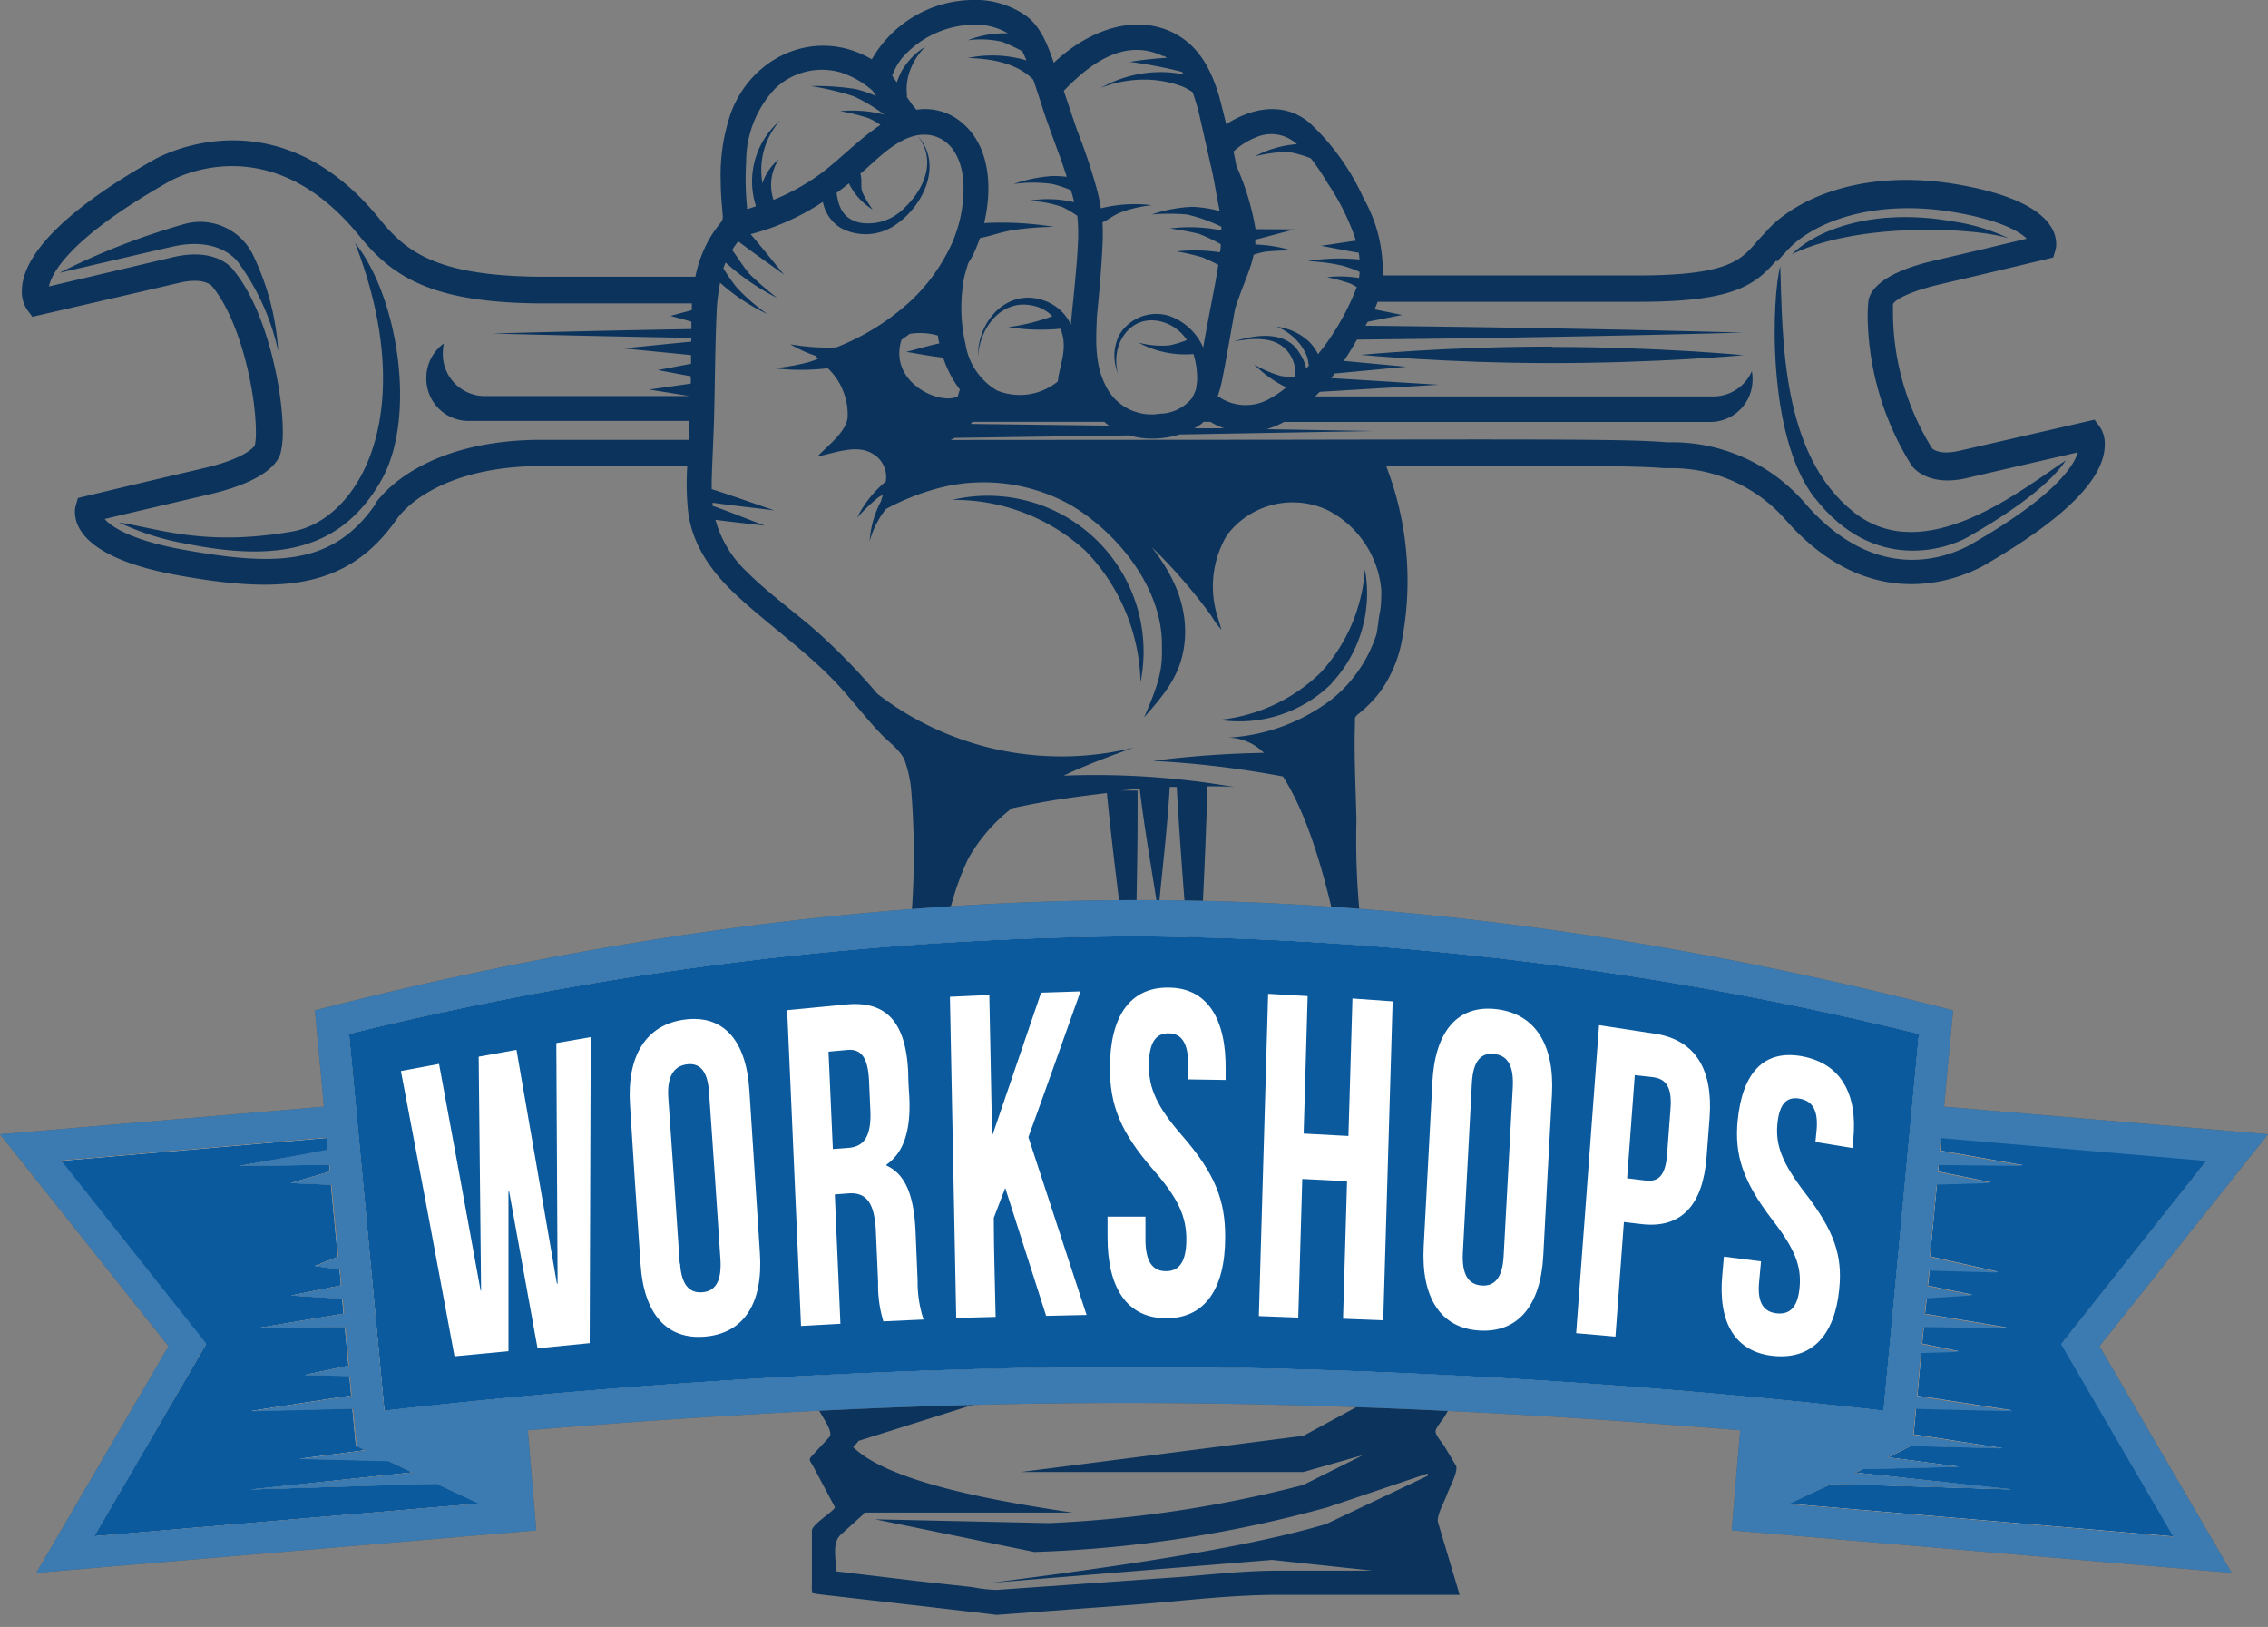 <svg id="workshops_logo" data-name="Workshops Logo" xmlns="http://www.w3.org/2000/svg" width="198" height="142" viewBox="0 0 198 142">
  <rect x="0" y="0" width="198" height="142" fill="#808080" stroke="none"/>
  <defs> <style> .w-cls-1 { fill: none; } .w-cls-2 { fill: #0b335c; fill-rule: evenodd; } .w-cls-3 { fill: #fff; } .w-cls-4 { fill: #575756; } .w-cls-5 { fill: #0b5a9d; } .w-cls-6 { fill: #3b7bb1; } </style> </defs>
  <title>Workshops Logo</title>
  <path class="w-cls-1" d="M0,0H198V142H0Z"/>
  <g>
    <path class="w-cls-2" d="M76.11,5.18C71.33,2.36,65.7,4.81,63.82,9.82a16.62,16.62,0,0,0-.9,6c0,.83.06,1.66.14,2.49,0,.51.17.76-.17,1.16a9.68,9.68,0,0,0-1.38,2.2,10.72,10.72,0,0,0-.8,2.48c-7.18,0-12.14,0-13.77,0-9.06-.1-11.59-2.33-13.77-5-8.8-10.89-18.74-5.76-19.67-5.24l-.18.1C3.89,19.37,1.91,23.16,1.91,25.39a2.79,2.79,0,0,0,.47,1.66l.45.6.73-.17s9.06-2.08,12.1-2.8c2.13-.5,2.81.24,2.86.31C21,28,22.34,34.3,22.34,37.7a5.76,5.76,0,0,1-.09,1.17v0c-.1.15-.83,1.15-4.49,2-5.37,1.26-5.37,1.26-10.31,2.44l-.65.16-.18.64a1.79,1.79,0,0,0-.08.56c0,1.48,1.2,4.17,9.21,5.58,8.73,1.55,14.63,1.23,18.93-5,.32-.45,3.31-4.4,12.11-4.57H60a23.55,23.55,0,0,0,.07,3.94c.36,3,2.13,5.41,4.33,7.43,3.13,2.88,6.69,5.27,9.47,8.52l-.64-.75.64.75h0c1,1.15,1.94,2.33,3,3.45.67.73,1.74,1.43,2.11,2.35a10.33,10.33,0,0,1,.59,2.86,69.18,69.18,0,0,1,.06,9.87c-.39,8.56-1.29,17.09-2.27,25.6-.47,4.09-1,8.18-1.47,12.27l-3.4-.27c-.58-.05-.52,1.45-.61,1.91-.15.87-.31,1.74-.47,2.61a4.51,4.51,0,0,0-.21,1.19c.08.63,1.65,2.48,1.22,3l-1.58,1.71c-.29.32-.08.43.12.8l1.92,3.61c.13.25-2,1.49-2,2.07v4.57c0,.94-.11.88.77,1,5.13.59,10.25,1.17,15.37,1.78l11.69-.87c4.27-.31,8.59-.88,12.87-.88h15.85l-1.88-6.3c-.18-.59.56-1.84.75-2.4s1.07-2.13.8-2.59l-1-1.68c-.18-.29-.74-.91-.77-1.25s.58-1,.72-1.24c.31-.52.61-1,.91-1.57s.12-1.77.12-2.47v-3.11l-4.67.19c-1.17-10.75-2-21.54-3.13-32.29-.17-1.75-.39-3.49-.62-5.22a66.65,66.65,0,0,1-.24-7.61c-.06-2.84-.22-5.69-.13-8.53,0-.47-.07-.52.32-.83a10.24,10.24,0,0,0,.85-.76,9,9,0,0,0,1.34-1.62,11.2,11.2,0,0,0,1.52-3.68A27.78,27.78,0,0,0,121,40.64c16.08,0,21.62,0,24.24.22l.63,0a13.19,13.19,0,0,1,10,4.49c7.7,8.79,15.71,4.9,17.34,4l.17-.1c6.88-4,10.37-7.47,10.37-10.45a2.6,2.6,0,0,0-.45-1.57l-.45-.6-.73.17-11,2.53c-1.67.4-2.31-.07-2.44-.19a22.69,22.69,0,0,1-3.42-11.57c0-.47,0-.8,0-1s.91-1,4-1.73c4.87-1.14,4.87-1.14,9.34-2.21l.65-.16.19-.64a1.75,1.75,0,0,0,.07-.53h0c0-1.38-1.09-3.87-8.43-5.17-8.62-1.53-14.58,1.34-17,4.2-.29.29-.55.58-.8.87-1.33,1.52-2.48,2.84-10.27,2.84h-22.3a12.78,12.78,0,0,0-1.66-6.72,20.61,20.61,0,0,0-4.71-6.59c-2.24-1.88-5-1.35-7.29.11-.2-.82-.4-1.64-.62-2.45h0c-.7-2.34-1.8-4.51-4.16-5.61C98.71,1.13,94.72,2.9,92,5.48,91.49,4,90.88,2.3,89.51,1.33A7.73,7.73,0,0,0,84.77,0a10.28,10.28,0,0,0-8.66,5.18m48.76,114.14-11.08,6-24.67,3.16h24.67L119,127l-5.22,2.61a106.58,106.58,0,0,1-22.21,3.33l-15.15-.33,13.88,2.85a109.1,109.1,0,0,0,25.62-3.91l8.72-2.94a1.42,1.42,0,0,1,0,.2l-8.84,4.2c-6.83,2.05-17.63,3.64-29.26,5.14l24.51-2,8.78.94h-8.21c-3,0-5.9.35-8.84.57L87,138.77a12.16,12.16,0,0,1-2.08-.24L80.1,138,73,137.15c0-1-.39-2.48.39-3.19l1.86-1.68a.69.69,0,0,0,.21-.26H93.63c-7.5-1.11-16.17-2.78-19.15-5.72h0c.24-.27.4-.39.45-.53l14.19-4.47-9.72.6-6-.12c.09-.62.33-2.75.63-2.72l7.83.63,8.15.66a42.68,42.68,0,0,0,5.41-.25c9.79-.5,19.58-.89,29.37-1.27,0,.15,0,.32,0,.49M65.22,18.11a25.07,25.07,0,0,1-.08-4,9.32,9.32,0,0,1,2.48-6.33,5.9,5.9,0,0,1,5.77-1.46A7.87,7.87,0,0,1,76.16,7.9l.33.48a11.42,11.42,0,0,0-1.79-.61,22.4,22.4,0,0,0-3.92-.26,24.84,24.84,0,0,1,3.72.88A14.12,14.12,0,0,1,77.19,10a11.37,11.37,0,0,0-3.85-.3,17.17,17.17,0,0,1,2.45.6,5.63,5.63,0,0,1,1.07.6c-1.9,1.27-3.66,3.12-5.25,4.28a18.92,18.92,0,0,1-4.08,2.26A4.07,4.07,0,0,1,68,13.89a4.59,4.59,0,0,0-1.38,1.93,2.1,2.1,0,0,0-.06.24.93.93,0,0,1,0-.1,6.5,6.5,0,0,1,1.54-5.44A7,7,0,0,0,66,18c-.24.08-.48.17-.72.23l-.07,0a.68.68,0,0,1,0-.14M32.78,44c-3.64,5.25-8.46,5.47-16.64,4-4.56-.8-6.4-2-7-2.7,3.85-.92,4.25-1,9.17-2.16,5.15-1.21,6.08-2.95,6.22-3.76a7.58,7.58,0,0,0,.16-1.7c0-3.6-1.39-10.59-4.3-14.09-.14-.21-1.53-2-5.22-1.16L4.27,25c.28-1.25,1.9-4.24,10.22-9l.14-.08c1-.59,9.12-4.75,16.75,4.68,2.95,3.65,6.43,5.77,15.53,5.88,1.62,0,6.47,0,13.49,0l0,.59-1.87.5,1.83.5c0,.22,0,.44,0,.65-10.67.19-17.37.39-17.37.39s6.69.19,17.36.38v.33c-1.81.17-5.91.59-5.91.59l5.89.58c0,.26,0,.51,0,.76l-2.9.55,2.88.54c0,.21,0,.43,0,.64L56.68,34l3.53.57v0H42.31a3.67,3.67,0,0,1-3.65-3.7v-.07a4.48,4.48,0,0,1,.09-.82,3.7,3.7,0,0,0-1.53,3v.07a3.69,3.69,0,0,0,3.69,3.69H60.16v.46c0,.4,0,.79,0,1.19H46.76c-9.76.18-13.36,4.66-14,5.56m44.57-1.92a9.45,9.45,0,0,0-2.5,3.16,15.56,15.56,0,0,1,1.85-1.78,2.52,2.52,0,0,1,.4-.21c-.06.2-.13.41-.2.62,0,0-.06.09-.08.14a8.75,8.75,0,0,0-.88,3.27,8,8,0,0,1,1.42-2.8,21,21,0,0,1,4.39-1.77,15.55,15.55,0,0,1,11.76,1.43c4.07,2.41,7.91,7.16,7.95,12.08,0,1.74.11,2.71-1.56,6.44,2.2-2.45,3.32-4.07,3.56-6.77.22-3.14-1.07-5.74-2.91-8.11a47,47,0,0,1,5.21,6,7.26,7.26,0,0,0,.9,1.24c-.14-.43-.25-.83-.37-1.23a8.73,8.73,0,0,1,.86-7.05,7.18,7.18,0,0,1,8.78-2.16,8.7,8.7,0,0,1,4.68,6.94c0,.68,0,1.36-.13,2s-.16,1.26-.29,1.88A12,12,0,0,1,116.31,61a16.39,16.39,0,0,1-9.09,3.38,4.51,4.51,0,0,1,3.12,1.33,87.69,87.69,0,0,0-9.68.7A85.79,85.79,0,0,1,112,67.77c1.51,2.34,3.15,6.32,4.62,13.14,1.37,10.71,2.1,21.53,3.17,32.28.12,1.22.25,2.44.38,3.66l-1.24.05c-1.08-8.69-2.39-17.37-3.59-26,.34,8.71.57,17.43,1,26.14-4.29.17-8.59.31-12.88.53L93.6,118a32,32,0,0,1-4.27.08l-3.82-.3c-.22-4.14-.63-8.27-.94-12.4-.5,4.06-1.1,8.13-1.52,12.2l-.94-.08q.7-16,1.39-32.09c0-.75.07-1.49.1-2.23l-3.87,32.32-.22,1.79L78,117.21c0-.11,0-.24,0-.42.11-.92.23-1.84.34-2.77q.63-5.08,1.21-10.18c.3-2.71.6-5.42.87-8.14Q81.4,89.37,82.33,83A24.32,24.32,0,0,1,84.5,75a14.72,14.72,0,0,1,3.83-4.45c1.47-.31,2.93-.6,4.42-.82,1.29-.19,2.58-.36,3.88-.51C97.28,75.79,98.2,82.4,99,89c.11-6.68.35-13.36.31-20L97.81,69l1.69-.15c.42,3.6,1.08,7.19,1.62,10.77.34-3.64.79-7.29,1-10.94l.61,0c.42,7.55,1.12,15.1,1.68,22.65.33-7.56.79-15.13,1-22.7.79,0,1.58,0,2.38.07a71.07,71.07,0,0,0-14.94-1c2-.94,4-1.69,6.1-2.44A26.36,26.36,0,0,1,76.6,60.56a54.66,54.66,0,0,0-5.8-5.89c-1.89-1.59-3.91-3.07-5.66-4.82a9.79,9.79,0,0,1-2.68-4.48c1.44.19,2.88.34,4.32.51-1.52-.57-3-1.18-4.57-1.73,0-.09,0-.18,0-.27,1.79.25,3.6.44,5.4.67-1.83-.62-3.64-1.27-5.48-1.86,0-.24,0-.47,0-.71.06-2.11.19-4.22.23-6.33.06-2.78.08-5.57.2-8.36a16.18,16.18,0,0,1,.31-2.61A16.8,16.8,0,0,0,67,27.41a16,16,0,0,1-2.68-2.31,17.41,17.41,0,0,1-1.17-1.68c.06-.17.13-.34.2-.51A20.21,20.21,0,0,0,67.84,26,30.47,30.47,0,0,1,65.52,24c-.61-.67-1.06-1.46-1.6-2.18a6.48,6.48,0,0,1,.53-.76c1.3,1,2.67,1.94,4,2.91-1-1.18-1.92-2.38-2.92-3.53a21,21,0,0,0,6.31-2.82,3.38,3.38,0,0,0,1.54,2.26,4.57,4.57,0,0,0,4.93-.35c2.38-1.68,4-5.25,1.81-7.66,1.64,2.09.62,4.59-1.16,6.27a4.38,4.38,0,0,1-3.74,1.32c-1.51-.26-2-1.25-2.18-2.6H73c.37-.27.74-.56,1.11-.86a5.49,5.49,0,0,0,2.08,2.29,8.46,8.46,0,0,1-.91-1.53c-.17-.5,0-1.11-.17-1.6l.42-.36c1.51-1.34,3.48-3.38,5.71-3,1.93.36,2.73,2.25,2.86,4a11.86,11.86,0,0,1-1.53,6.5h0v0a15.84,15.84,0,0,1-2.91,3.82A20.69,20.69,0,0,1,73,30.32a18.43,18.43,0,0,1-4-.27,11.61,11.61,0,0,0,2.18,1l.24.26a8.22,8.22,0,0,1-.83.3,18.54,18.54,0,0,1-3,.53,19.81,19.81,0,0,0,4.68,0A5.62,5.62,0,0,1,74,36.42c-.13,1.31-1.79,2.51-2.63,3.42,1.44-.28,3.35-1.07,4.72-.29a2.33,2.33,0,0,1,1.23,2.52m4.57-12.75c0,.22.07.44.12.65-1,.21-1.93.5-2.89.74,1.06.17,2.14.39,3.22.5A9.43,9.43,0,0,0,83.8,34c-.07.18-.13.39-.19.6-1.55.8-6.07-1.22-4.91-4.94l.72-.52a5.57,5.57,0,0,1,2.5.16m15,7.85L84.74,37l.16-.18H96.41a6.12,6.12,0,0,0,.5.39m8.12-.39h.64a6.38,6.38,0,0,0,1.18.56l-2.58,0a5.67,5.67,0,0,0,.66-.42l.1-.1m50.09-14c.22-.25.44-.51.75-.83,2.26-2.64,7.74-4.75,14.91-3.48,3.79.67,5.49,1.62,6.16,2.28-3.29.79-3.74.9-8.1,1.92-5,1.16-5.66,2.9-5.73,3.57a13.17,13.17,0,0,0-.06,1.39,25.08,25.08,0,0,0,3.84,12.92c.14.19,1.43,1.89,4.85,1.09,2.07-.49,7.25-1.68,9.66-2.24-.34,1.18-2,3.8-9.1,7.9l-.16.1c-1.78,1-8.09,3.83-14.49-3.48A15.3,15.3,0,0,0,146,38.6l-.53,0c-3.19-.28-10.35-.26-34.09-.22L83,38.4l.35-.18L98.59,38a6.83,6.83,0,0,0,2,.28,7.72,7.72,0,0,0,2.38-.36l17-.3-9.39-.16a7.65,7.65,0,0,0,1.51-.63h37.22A3.69,3.69,0,0,0,153,33.09V33a4.07,4.07,0,0,0-.06-.61,3.66,3.66,0,0,1-3.34,2.21H114.82l.39-.4,10.39-.62L116.21,33c.11-.13.21-.26.31-.4l6.24-.59-5.43-.51h0c.09-.15.8-1.24,1-1.63l.14-.23c19.77-.2,33.69-.61,33.69-.61s-13.57-.4-32.95-.6c.06-.12.13-.23.2-.35l3-.59L120,27c.1-.21.18-.44.27-.66h22.84c8.22,0,10.1-1.44,12-3.64M113.24,12.58a9.31,9.31,0,0,0-3.68,1.06,14.77,14.77,0,0,1,2.8-.4,9.87,9.87,0,0,1,2.08.58A20.72,20.72,0,0,1,115.91,16,20.33,20.33,0,0,1,118.38,21c-1,.14-2,.31-3.06.45,1.1.2,2.2.43,3.3.61a5.93,5.93,0,0,1,.07.59,17.37,17.37,0,0,0-4.54.14,16.22,16.22,0,0,1,3.18.43,13.24,13.24,0,0,1,1.37.51,4.78,4.78,0,0,1-.06.53,10.28,10.28,0,0,0-2.78-.07,17.09,17.09,0,0,1,2,.55,5.54,5.54,0,0,1,.59.32,22.14,22.14,0,0,1-3,5.38,5.3,5.3,0,0,0-.38.48,4.05,4.05,0,0,0-.86-1.17,5.09,5.09,0,0,0-2.76-1.24,4.91,4.91,0,0,1,2,1.48,4.38,4.38,0,0,1,.68,1.21,5.68,5.68,0,0,1,.13.71l-.22.26a3.88,3.88,0,0,0-.6-1.37c-1.17-2-3.89-1.59-5.72-1,1.39-.25,3.2-.47,4.36.53a2.92,2.92,0,0,1,1,2.3c0,.11,0,.21-.06.32a12.1,12.1,0,0,1-1.21-.14,9.77,9.77,0,0,1-2.32-1,10.44,10.44,0,0,0,2.8,2,8.93,8.93,0,0,1-1.47,1,4.18,4.18,0,0,1-4.51-.24,10.51,10.51,0,0,0,.37-1.33c.41-2.08.77-4.18,1.14-6.28.7-2.16,1.36-3.39,1.62-4.72v0a6.53,6.53,0,0,1,1-.27,19.91,19.91,0,0,1,2.32-.11,12.28,12.28,0,0,0-3.17-.52c0-.14,0-.29,0-.42,1.14-.29,2.28-.61,3.42-.9L109.61,20a22.54,22.54,0,0,0-1.67-5.52c-.08-.42-.16-.84-.25-1.26a6.54,6.54,0,0,1,2.23-1.34,3.28,3.28,0,0,1,3.32.72M101.57,4.85a3,3,0,0,1,.3.19c-1.08.07-2.15.18-3.24.36a37.24,37.24,0,0,1,4.55.87h0a2,2,0,0,1,.17.23,9.82,9.82,0,0,0-2.42-.2A10.69,10.69,0,0,0,96.1,7.67,10.27,10.27,0,0,1,100.91,7a9.58,9.58,0,0,1,2.35.56,8.27,8.27,0,0,1,.85.47,19.47,19.47,0,0,1,.69,2.42c.36,1.56.7,3.12,1.06,4.68.1.53.21,1.07.3,1.61s.21,1.11.32,1.68a10.72,10.72,0,0,0-2.41-.37,12.4,12.4,0,0,0-3.52.67,17.59,17.59,0,0,1,3.08,0,14,14,0,0,1,3,1.07c0,.11,0,.21,0,.32a13.85,13.85,0,0,0-4.51-.17,25,25,0,0,1,2.56.47,15.6,15.6,0,0,1,1.89.9c0,.23,0,.47-.08.71a14.37,14.37,0,0,0-3.77-.08,21,21,0,0,1,2.22.51,14.17,14.17,0,0,1,1.42.67c-.1.62-.2,1.25-.32,1.87-.34,1.78-.69,3.55-1,5.34a5.07,5.07,0,0,0-3-2.77,3.77,3.77,0,0,0-4.31,1.65,4,4,0,0,0-.12,3.4c-.68-2.27.83-5.14,3.62-4.58a3.86,3.86,0,0,1,2.39,1.65,10,10,0,0,1-1.5.46,7.64,7.64,0,0,1-2.73-.24,8.6,8.6,0,0,0,4.8,1,7.06,7.06,0,0,1,.32,2.2c0,.26-.06.55-.09.83a4.08,4.08,0,0,1-.38.85,3.72,3.72,0,0,1-2.8,1.33,4.43,4.43,0,0,1-4.77-2.57c-.9-1.79-.8-3.92-.71-5.87v-.06c.21-2.06.39-4.14.49-6.2a19.58,19.58,0,0,0,0-2c.53-.26,1-.64,1.58-.87a11.06,11.06,0,0,1,2.73-.63,12.24,12.24,0,0,0-4.45.27,16.52,16.52,0,0,0-.42-1.91c-.46-1.63-1-3.23-1.63-4.83-.12-.31-.73-2.16-1.19-3.51,2.34-2.44,5.38-4.66,8.73-3M88,2.91s0,0,0,0a2.58,2.58,0,0,0-.4,0,8.67,8.67,0,0,0-3.1.6,8.41,8.41,0,0,1,3,.14,17.47,17.47,0,0,1,1.75.82c.13.26.25.53.36.8a10.48,10.48,0,0,0-5.11-.21c2,.06,4.25.41,5.71,1.9.31.91.61,1.83.9,2.75h0c.48,1.42,1,2.81,1.52,4.23.17.49.34,1,.5,1.49a11.73,11.73,0,0,0-1.2-.07,12.68,12.68,0,0,0-3.44.7,12,12,0,0,1,3.39,0,10.15,10.15,0,0,1,1.61.54c.07.23.14.45.2.68s.05.24.08.37a9.81,9.81,0,0,0-4-.12,9.62,9.62,0,0,1,3,.55,8.8,8.8,0,0,1,1.28.76,15.28,15.28,0,0,1,.06,2.36c-.06,1.24-.17,2.48-.29,3.72h0q-.06.61-.12,1.26-.12,1.08-.21,2.16a4,4,0,0,0-1.95-1.95c-3.35-1.53-6.23,1.5-6.15,4.73.14-2.61,2.16-5.18,5-4.39a3.19,3.19,0,0,1,1.48.87,17.41,17.41,0,0,1-3.84.95,17.81,17.81,0,0,0,4.55.14,3.75,3.75,0,0,1,.26,1c.15,1.28-.36,2.38-.49,3.6a5.25,5.25,0,0,1-5.31.79,5.71,5.71,0,0,1-2.74-4,14.09,14.09,0,0,1-.12-5.89c0-.1.25-.86.3-1.07s.31-.55.45-.83a14.86,14.86,0,0,0,.62-1.51c.93-.18,1.84-.52,2.78-.68a25.14,25.14,0,0,1,3.68-.3,28.34,28.34,0,0,0-6.09-.33c.76-3.23.49-7-2.24-9A4.93,4.93,0,0,0,80,9.58c-.11-.16-.29-.34-.38-.47l-.44-.63a.55.55,0,0,1,0-.17,4.73,4.73,0,0,1,.17-1.87A5.68,5.68,0,0,1,80.8,4.06a6.15,6.15,0,0,0-2.08,2.13,8.85,8.85,0,0,0-.43,1l-.4-.58a5.42,5.42,0,0,1,.84-1.52,8.48,8.48,0,0,1,6.1-2.93A5.65,5.65,0,0,1,88,2.91"/>
    <path class="w-cls-2" d="M175.32,20.78a16.84,16.84,0,0,0-4.88-1.46c-6.55-1.16-11.62.55-14,2.87,5.78-2.82,15.9-2.34,18.85-1.41"/>
    <path class="w-cls-2" d="M158.44,43.46c5.18,6.66,11.6,4.42,13.35,3.42l.31-.18c5.28-3.05,7.4-5.23,8.25-6.52-4,2.67-12.33,9.4-18.49,4.54-6.41-5.06-6.22-15.26-6.44-21.47-.69,2.35-1.29,14.68,3,20.21"/>
    <path class="w-cls-2" d="M31,21.21c5.69,14.71.42,24.14-5.49,25.18-7.69,1.35-11.81-.3-15.12-.79a22.89,22.89,0,0,0,5.84,1.85c8.05,1.63,13.61.56,17.08-5.57,3.09-5.48,1.44-16-2.31-20.67"/>
    <path class="w-cls-2" d="M16,19.58a61,61,0,0,0-10.8,4.23C8.12,23.14,12.94,22,15,21.54c3.67-.86,5.33.78,5.74,1.28h0a20.64,20.64,0,0,1,3.55,7.83,22.55,22.55,0,0,0-2.14-8.27A5.13,5.13,0,0,0,16,19.58"/>
    <path class="w-cls-2" d="M135.5,30.25c-9.23,0-16.7.72-16.7.72s7.47.72,16.7.72S152.21,31,152.21,31s-7.48-.72-16.71-.72"/>
    <path class="w-cls-2" d="M116.27,59.61a11.5,11.5,0,0,0,2.89-9.91,14.84,14.84,0,0,1-3.86,9,14.83,14.83,0,0,1-8.85,4.13,11.49,11.49,0,0,0,9.82-3.19"/>
    <path class="w-cls-2" d="M99.57,59.55A13.6,13.6,0,0,0,83.13,43.63a17,17,0,0,1,11.63,4.44,17,17,0,0,1,4.81,11.48"/>
  </g>
  <g>
    <g>
      <g>
        <path class="w-cls-3" d="M38.1,129.49,21.93,130,36,128.51l-2.09-1-7.75-.19,5.74-.75-.83-.39c-.1-1.08-.2-2.16-.31-3.25l-8.84.22,8.74-1.35c-.06-.57-.11-1.14-.16-1.71L26.62,120l3.8-.8c-.1-1.12-.21-2.25-.32-3.38l-7.71.11,7.6-1.27-.12-1.31-4.45-.28,4.34-.88c0-.46-.09-.93-.13-1.39l-2.14-.31,2-.79-.6-6.3-3.51-.14,3.4-1c0-.2,0-.4-.05-.6l-7.82.1,7.7-1.36c0-.36-.07-.72-.11-1.08l-23.19,2,12.68,16L8.22,134.09l33.6-2.86Z"/>
        <path class="w-cls-3" d="M180,117.26l12.68-16-23.19-2c0,.39-.08.77-.11,1.16l7.23,1.28-7.35-.09-.06.64,4.6.94-4.7.14-.6,6.33,5.94,1.34-6-.17c0,.46-.09.92-.13,1.38l3.88.79-4,.25c0,.47-.09.94-.13,1.42l7.15,1.19-7.25-.1-.15,1.51,3.16.66-3.23.09c-.12,1.26-.24,2.53-.35,3.8l8.28,1.28-8.39-.2-.21,2.29,7.76,1.21-8-.2-2,1,6.17.81s-6.58.17-8.33.2l-.68.32L175.61,130l-15.74-.48-3.69,1.73,33.6,2.86Z"/>
        <path class="w-cls-4" d="M198,99l-28.28-2.41c.26-2.81.53-5.61.79-8.4l-1.36-.35C146.09,82,122.42,78.51,99,78.56S51.91,82,28.85,87.84l-1.36.35c.26,2.79.53,5.59.79,8.4L0,99l14.71,18.5L3.17,137.28l43.65-3.71-.74-8.73c17.59-1.47,35.33-2.42,52.92-2.39s35.33.92,52.92,2.39l-.74,8.73,43.65,3.71L183.29,117.5ZM18,117.26l-12.68-16,23.19-2c0,.36.07.72.11,1.08L21,101.77l7.82-.1c0,.2,0,.4.05.6l-3.4,1,3.51.14.6,6.3-2,.79,2.14.31c0,.46.09.93.13,1.39l-4.34.88,4.45.28.12,1.31-7.6,1.27,7.71-.11c.11,1.13.22,2.26.32,3.38l-3.8.8,3.89.11c0,.57.1,1.14.16,1.71l-8.74,1.35,8.84-.22c.11,1.09.21,2.17.31,3.25l.83.39-5.74.75,7.75.19,2.09,1L21.93,130l16.17-.49,3.72,1.74-33.6,2.86Zm15.53,5.87Q32,106.5,30.47,90.24A293.47,293.47,0,0,1,99,81.72a293.47,293.47,0,0,1,68.53,8.52q-1.53,16.24-3.09,32.89A606.78,606.78,0,0,0,99,119.28,606.78,606.78,0,0,0,33.56,123.13Zm126.31,6.37,15.74.48-13.71-1.43.68-.32c1.75,0,8.33-.2,8.33-.2l-6.17-.81,2-1,8,.2L167,125.26l.21-2.29,8.39.2-8.28-1.28c.11-1.27.23-2.54.35-3.8l3.23-.09-3.16-.66.15-1.51,7.25.1L168,114.74c0-.48.09-.95.13-1.42l4-.25-3.88-.79c0-.46.09-.92.13-1.38l6,.17-5.94-1.34.6-6.33,4.7-.14-4.6-.94.06-.64,7.35.09-7.23-1.28c0-.39.07-.77.11-1.16l23.19,2-12.68,16,9.81,16.83-33.6-2.86Z"/>
        <path class="w-cls-3" d="M99,119.28a606.78,606.78,0,0,1,65.44,3.85q1.56-16.63,3.09-32.89A293.47,293.47,0,0,0,99,81.72a293.47,293.47,0,0,0-68.53,8.52q1.53,16.24,3.09,32.89A606.78,606.78,0,0,1,99,119.28Z"/>
      </g>
      <g>
        <path class="w-cls-5" d="M38.1,129.49,21.93,130,36,128.51l-2.09-1-7.75-.19,5.74-.75-.83-.39c-.1-1.08-.2-2.16-.31-3.25l-8.84.22,8.74-1.35c-.06-.57-.11-1.14-.16-1.71L26.62,120l3.8-.8c-.1-1.12-.21-2.25-.32-3.38l-7.71.11,7.6-1.27-.12-1.31-4.45-.28,4.34-.88c0-.46-.09-.93-.13-1.39l-2.14-.31,2-.79-.6-6.3-3.51-.14,3.4-1c0-.2,0-.4-.05-.6l-7.82.1,7.7-1.36c0-.36-.07-.72-.11-1.08l-23.19,2,12.68,16L8.22,134.09l33.6-2.86Z"/>
        <path class="w-cls-5" d="M180,117.26l12.68-16-23.19-2c0,.39-.08.77-.11,1.16l7.23,1.28-7.35-.09-.06.64,4.6.94-4.7.14-.6,6.33,5.94,1.34-6-.17c0,.46-.09.92-.13,1.38l3.88.79-4,.25c0,.47-.09.94-.13,1.42l7.15,1.19-7.25-.1-.15,1.51,3.16.66-3.23.09c-.12,1.26-.24,2.53-.35,3.8l8.28,1.28-8.39-.2-.21,2.29,7.76,1.21-8-.2-2,1,6.17.81s-6.58.17-8.33.2l-.68.32L175.61,130l-15.74-.48-3.69,1.73,33.6,2.86Z"/>
        <path class="w-cls-6" d="M198,99l-28.28-2.41c.26-2.81.53-5.61.79-8.4l-1.36-.35C146.09,82,122.42,78.51,99,78.56S51.91,82,28.85,87.84l-1.36.35c.26,2.79.53,5.59.79,8.4L0,99l14.71,18.5L3.17,137.28l43.65-3.71-.74-8.73c17.59-1.47,35.33-2.42,52.92-2.39s35.33.92,52.92,2.39l-.74,8.73,43.65,3.71L183.29,117.5ZM18,117.26l-12.68-16,23.19-2c0,.36.07.72.11,1.08L21,101.77l7.82-.1c0,.2,0,.4.05.6l-3.4,1,3.51.14.6,6.3-2,.79,2.14.31c0,.46.09.93.13,1.39l-4.34.88,4.45.28.12,1.31-7.6,1.27,7.71-.11c.11,1.13.22,2.26.32,3.38l-3.8.8,3.89.11c0,.57.1,1.14.16,1.71l-8.74,1.35,8.84-.22c.11,1.09.21,2.17.31,3.25l.83.39-5.74.75,7.75.19,2.09,1L21.93,130l16.17-.49,3.72,1.74-33.6,2.86Zm15.53,5.87Q32,106.5,30.47,90.24A293.47,293.47,0,0,1,99,81.72a293.47,293.47,0,0,1,68.53,8.52q-1.53,16.24-3.09,32.89A606.78,606.78,0,0,0,99,119.28,606.78,606.78,0,0,0,33.56,123.13Zm126.31,6.37,15.74.48-13.71-1.43.68-.32c1.75,0,8.33-.2,8.33-.2l-6.17-.81,2-1,8,.2L167,125.26l.21-2.29,8.39.2-8.28-1.28c.11-1.27.23-2.54.35-3.8l3.23-.09-3.16-.66.15-1.51,7.25.1L168,114.74c0-.48.09-.95.13-1.42l4-.25-3.88-.79c0-.46.09-.92.13-1.38l6,.17-5.94-1.34.6-6.33,4.7-.14-4.6-.94.06-.64,7.35.09-7.23-1.28c0-.39.07-.77.11-1.16l23.19,2-12.68,16,9.81,16.83-33.6-2.86Z"/>
        <path class="w-cls-5" d="M99,119.28a606.78,606.78,0,0,1,65.44,3.85q1.56-16.63,3.09-32.89A293.47,293.47,0,0,0,99,81.72a293.47,293.47,0,0,0-68.53,8.52q1.53,16.24,3.09,32.89A606.78,606.78,0,0,1,99,119.28Z"/>
      </g>
    </g>
    <g>
      <path class="w-cls-3" d="M44.45,104h-.06l0,13.93-4.71.45Q37.34,105.7,35,93.48l3.33-.62q1.81,9.77,3.63,19.79H42l-.21-20.42,3.3-.6q1.76,10.09,3.53,20.41h.06q-.06-10.52-.11-21l3-.52-.09,26.71-4.55.45Q45.68,110.75,44.45,104Z"/>
      <path class="w-cls-3" d="M55,96.43c-.28-4.26,1.39-7,4.77-7.44s5.37,1.79,5.65,6.16q.47,7.09.92,14.21c.29,4.39-1.39,7-4.77,7.3s-5.37-2-5.65-6.33Q55.43,103.37,55,96.43Zm4.37,13.85c.12,1.93.86,2.6,1.95,2.51S63,111.9,62.9,110q-.48-7.35-1-14.66c-.12-1.94-.86-2.59-1.95-2.44s-1.73,1-1.61,2.88Q58.86,103,59.34,110.28Z"/>
      <path class="w-cls-3" d="M77.12,115.33a10.76,10.76,0,0,1-.46-3.4c-.06-1.46-.13-2.92-.19-4.38-.11-2.59-.84-3.5-2.4-3.39l-1.19.09c.16,3.76.33,7.52.49,11.29l-3.44.19q-.6-13.82-1.21-27.56l5.19-.5c3.57-.33,5.2,1.66,5.38,6,0,.73.06,1.46.1,2.19.12,2.88-.52,4.76-2,5.79v.08c1.76.79,2.41,2.83,2.54,5.75l.18,4.31a10.35,10.35,0,0,0,.52,3.38ZM72.33,91.79c.13,2.83.25,5.66.38,8.5l1.34-.1c1.28-.1,2-.87,1.94-3.1l-.12-2.74c-.09-2-.66-2.82-1.88-2.71Z"/>
      <path class="w-cls-3" d="M87.76,103.69c-.33.87-.67,1.74-1,2.6,0,2.89.11,5.77.16,8.65l-3.44.09L82.93,87l3.44-.16L86.61,99h.06l4.22-12.36,3.44-.11c-1.52,4.24-3,8.49-4.55,12.72q2.53,7.74,5.08,15.52l-3.53.08Q89.55,109.25,87.76,103.69Z"/>
      <path class="w-cls-3" d="M102,86.2c3.35,0,5.06,2.66,5,7.17v.89l-3.26-.05V93c0-2-.61-2.8-1.71-2.81s-1.72.75-1.73,2.77.67,3.6,2.91,6.17c2.87,3.3,3.77,5.65,3.75,8.87,0,4.51-1.79,7.08-5.17,7.06s-5.12-2.62-5.1-7.14v-1.73H100c0,.68,0,1.35,0,2,0,2,.67,2.75,1.77,2.76s1.79-.71,1.8-2.73-.68-3.6-2.92-6.16c-2.86-3.29-3.76-5.64-3.75-8.87C96.9,88.74,98.64,86.16,102,86.2Z"/>
      <path class="w-cls-3" d="M113.34,115l-3.44-.13.81-28.13,3.45.2q-.18,6-.35,12l3.91.21q.18-6,.35-12l3.51.25q-.42,13.9-.82,27.84l-3.51-.14q.18-6,.35-12l-3.91-.2Q113.51,109,113.34,115Z"/>
      <path class="w-cls-3" d="M125.05,94.44c.23-4.43,2.21-6.76,5.59-6.36s5.08,3.1,4.85,7.43q-.39,7-.76,14.12c-.24,4.34-2.22,6.71-5.59,6.5s-5.08-2.88-4.85-7.31Q124.67,101.62,125.05,94.44Zm2.66,14.91c-.1,2,.55,2.77,1.64,2.85s1.82-.62,1.92-2.57q.4-7.39.8-14.76c.1-2-.55-2.76-1.64-2.88s-1.82.55-1.93,2.51Q128.11,101.93,127.71,109.35Z"/>
      <path class="w-cls-3" d="M149.25,97.55c-.09,1.14-.17,2.27-.26,3.4-.31,4.18-2.17,6.27-5.6,5.9l-1.62-.19c-.25,3.35-.49,6.7-.74,10l-3.43-.3q1-13.5,2-26.88l5.05.77C148.05,90.85,149.56,93.39,149.25,97.55Zm-6.53-3.71c-.22,3-.45,6-.67,9l1.62.2c1.09.13,1.73-.4,1.87-2.29l.3-4c.14-1.88-.41-2.57-1.5-2.73Z"/>
      <path class="w-cls-3" d="M157.36,92.2c3.33.64,4.82,3.24,4.44,7.21l-.08.79-3.23-.53.1-1c.17-1.8-.39-2.59-1.48-2.78s-1.77.39-1.94,2.21.38,3.37,2.4,6c2.59,3.35,3.29,5.52,3,8.4-.38,4-2.35,6.17-5.71,5.85s-4.89-2.89-4.5-7.07c.05-.53.09-1.06.14-1.6l3.24.41c-.06.61-.11,1.23-.17,1.84-.17,1.84.45,2.58,1.54,2.7s1.84-.46,2-2.28-.38-3.31-2.41-5.92c-2.58-3.37-3.28-5.67-3-8.62C152.11,93.61,154,91.57,157.36,92.2Z"/>
    </g>
  </g>
</svg>
